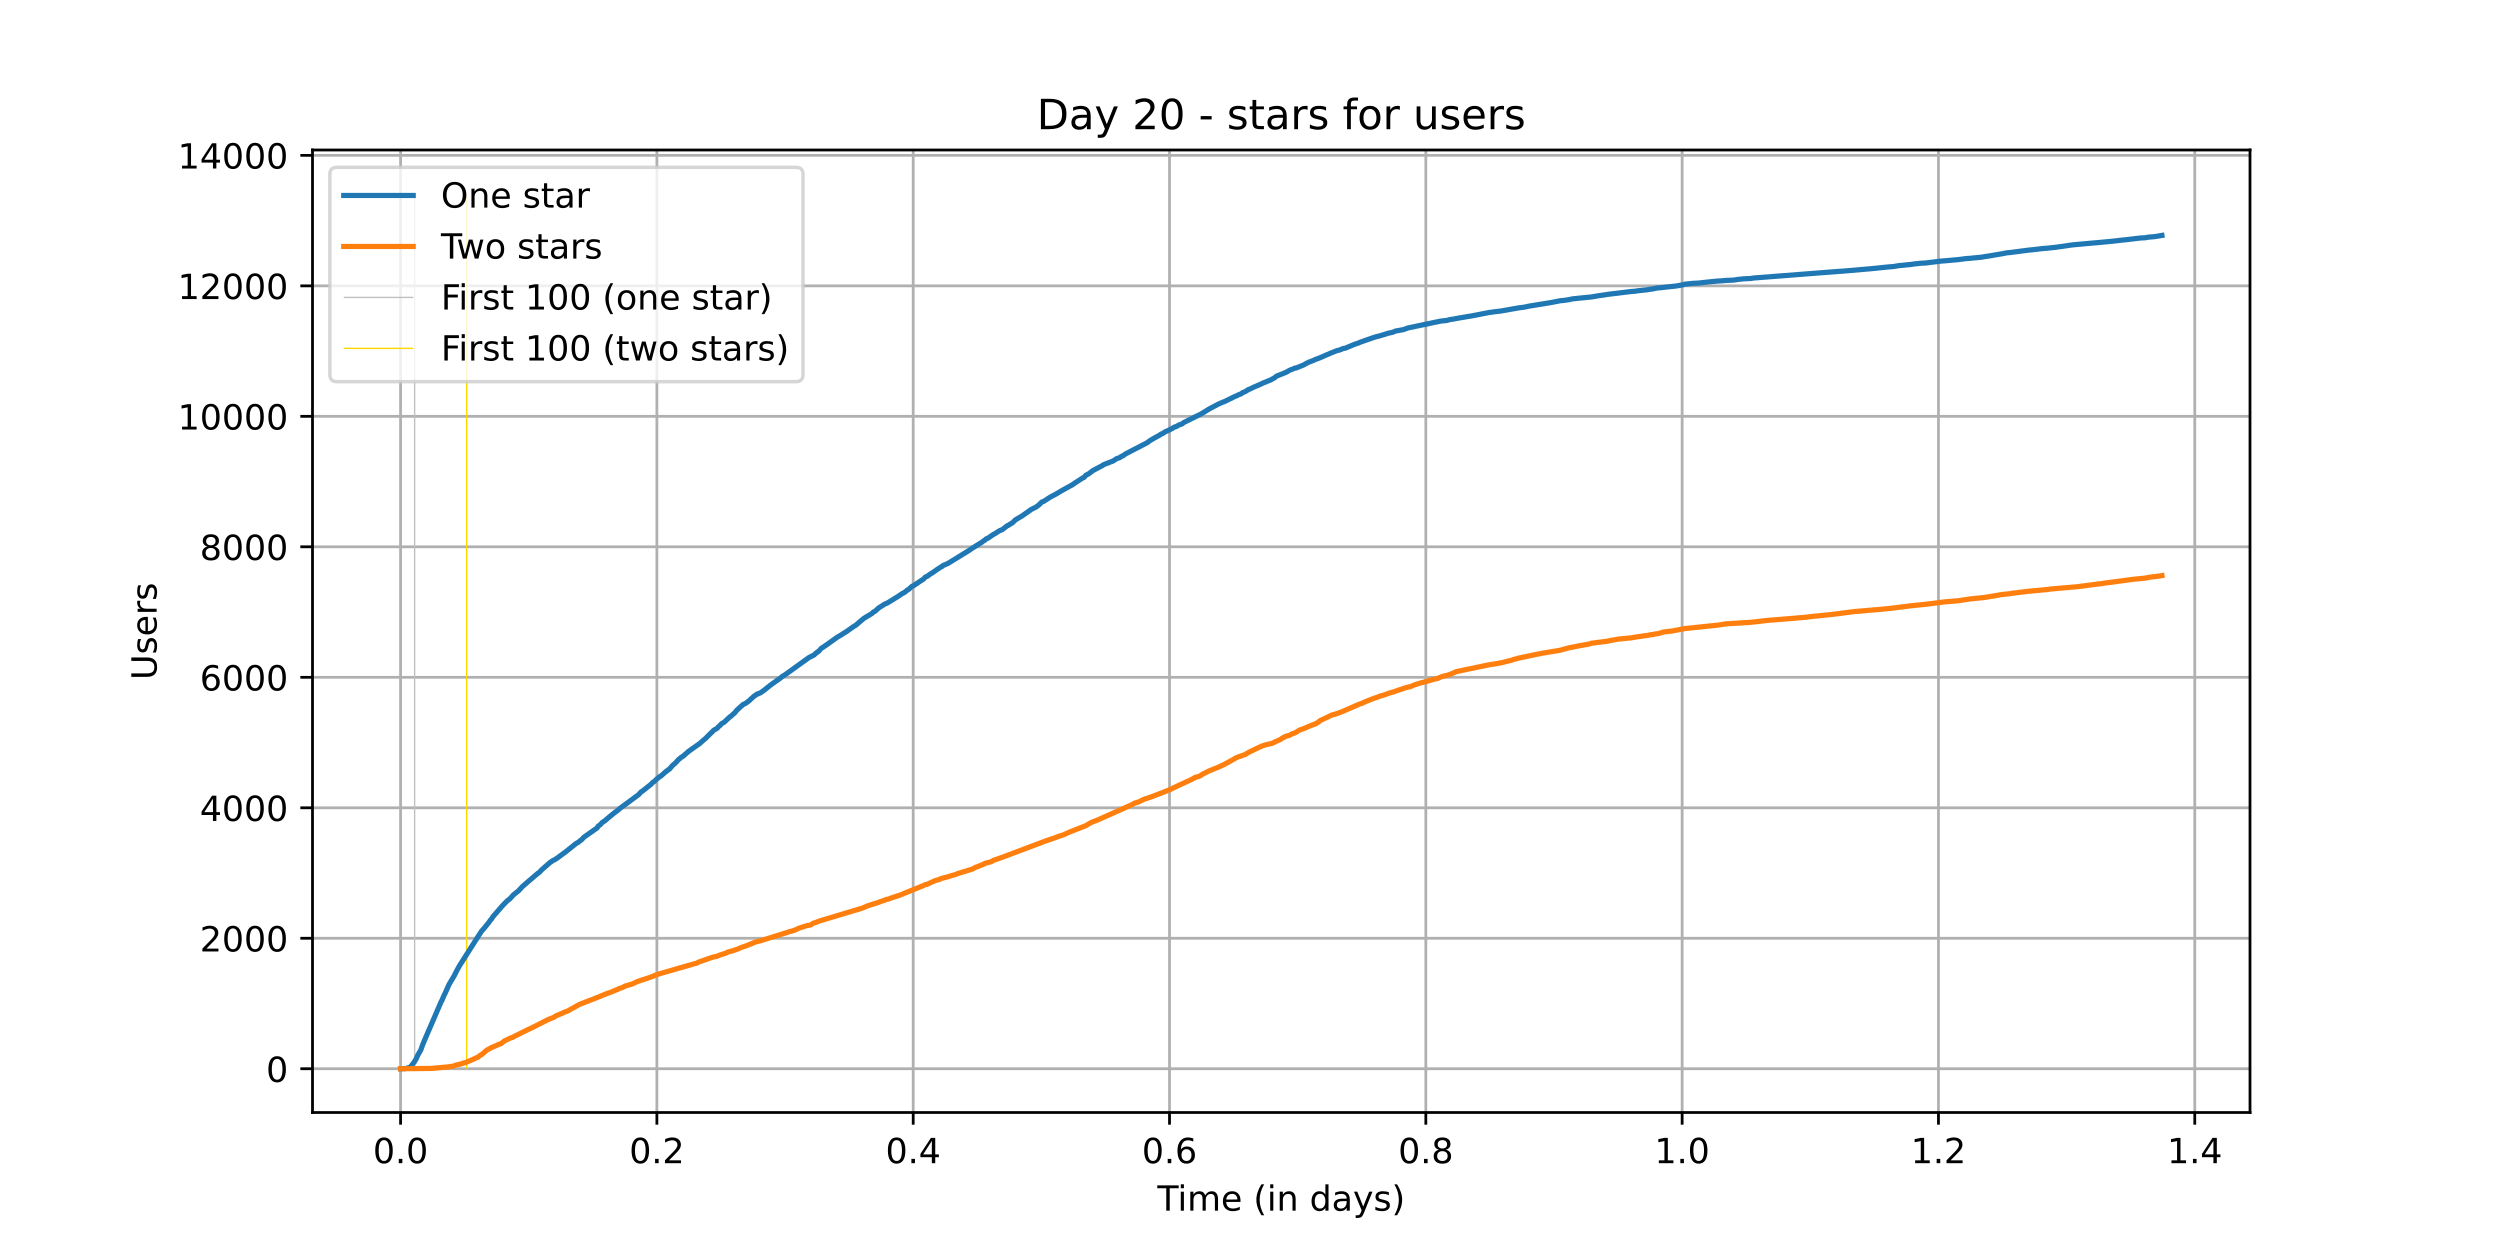 <?xml version="1.0" encoding="utf-8" standalone="no"?>
<!DOCTYPE svg PUBLIC "-//W3C//DTD SVG 1.1//EN"
  "http://www.w3.org/Graphics/SVG/1.1/DTD/svg11.dtd">
<!-- Created with matplotlib (https://matplotlib.org/) -->
<svg height="360pt" version="1.1" viewBox="0 0 720 360" width="720pt" xmlns="http://www.w3.org/2000/svg" xmlns:xlink="http://www.w3.org/1999/xlink">
 <defs>
  <style type="text/css">*{stroke-linecap:butt;stroke-linejoin:round;}</style>
 </defs>
 <g id="figure_1">
  <g id="patch_1">
   <path d="M 0 360 
L 720 360 
L 720 0 
L 0 0 
z
" style="fill:#ffffff;"/>
  </g>
  <g id="axes_1">
   <g id="patch_2">
    <path d="M 90 320.4 
L 648 320.4 
L 648 43.2 
L 90 43.2 
z
" style="fill:#ffffff;"/>
   </g>
   <g id="matplotlib.axis_1">
    <g id="xtick_1">
     <g id="line2d_1">
      <path clip-path="url(#pa2652af646)" d="M 115.364 320.4 
L 115.364 43.2 
" style="fill:none;stroke:#b0b0b0;stroke-linecap:square;stroke-width:0.8;"/>
     </g>
     <g id="line2d_2">
      <defs>
       <path d="M 0 0 
L 0 3.5 
" id="me59d452d29" style="stroke:#000000;stroke-width:0.8;"/>
      </defs>
      <g>
       <use style="stroke:#000000;stroke-width:0.8;" x="115.364" xlink:href="#me59d452d29" y="320.4"/>
      </g>
     </g>
     <g id="text_1">
      <!-- 0.0 -->
      <g transform="translate(107.412 334.998)scale(0.1 -0.1)">
       <defs>
        <path d="M 31.781 66.406 
Q 24.172 66.406 20.328 58.906 
Q 16.5 51.422 16.5 36.375 
Q 16.5 21.391 20.328 13.891 
Q 24.172 6.391 31.781 6.391 
Q 39.453 6.391 43.281 13.891 
Q 47.125 21.391 47.125 36.375 
Q 47.125 51.422 43.281 58.906 
Q 39.453 66.406 31.781 66.406 
z
M 31.781 74.219 
Q 44.047 74.219 50.516 64.516 
Q 56.984 54.828 56.984 36.375 
Q 56.984 17.969 50.516 8.266 
Q 44.047 -1.422 31.781 -1.422 
Q 19.531 -1.422 13.062 8.266 
Q 6.594 17.969 6.594 36.375 
Q 6.594 54.828 13.062 64.516 
Q 19.531 74.219 31.781 74.219 
z
" id="DejaVuSans-48"/>
        <path d="M 10.688 12.406 
L 21 12.406 
L 21 0 
L 10.688 0 
z
" id="DejaVuSans-46"/>
       </defs>
       <use xlink:href="#DejaVuSans-48"/>
       <use x="63.623" xlink:href="#DejaVuSans-46"/>
       <use x="95.41" xlink:href="#DejaVuSans-48"/>
      </g>
     </g>
    </g>
    <g id="xtick_2">
     <g id="line2d_3">
      <path clip-path="url(#pa2652af646)" d="M 189.182 320.4 
L 189.182 43.2 
" style="fill:none;stroke:#b0b0b0;stroke-linecap:square;stroke-width:0.8;"/>
     </g>
     <g id="line2d_4">
      <g>
       <use style="stroke:#000000;stroke-width:0.8;" x="189.182" xlink:href="#me59d452d29" y="320.4"/>
      </g>
     </g>
     <g id="text_2">
      <!-- 0.2 -->
      <g transform="translate(181.231 334.998)scale(0.1 -0.1)">
       <defs>
        <path d="M 19.188 8.297 
L 53.609 8.297 
L 53.609 0 
L 7.328 0 
L 7.328 8.297 
Q 12.938 14.109 22.625 23.891 
Q 32.328 33.688 34.812 36.531 
Q 39.547 41.844 41.422 45.531 
Q 43.312 49.219 43.312 52.781 
Q 43.312 58.594 39.234 62.25 
Q 35.156 65.922 28.609 65.922 
Q 23.969 65.922 18.812 64.312 
Q 13.672 62.703 7.812 59.422 
L 7.812 69.391 
Q 13.766 71.781 18.938 73 
Q 24.125 74.219 28.422 74.219 
Q 39.75 74.219 46.484 68.547 
Q 53.219 62.891 53.219 53.422 
Q 53.219 48.922 51.531 44.891 
Q 49.859 40.875 45.406 35.406 
Q 44.188 33.984 37.641 27.219 
Q 31.109 20.453 19.188 8.297 
z
" id="DejaVuSans-50"/>
       </defs>
       <use xlink:href="#DejaVuSans-48"/>
       <use x="63.623" xlink:href="#DejaVuSans-46"/>
       <use x="95.41" xlink:href="#DejaVuSans-50"/>
      </g>
     </g>
    </g>
    <g id="xtick_3">
     <g id="line2d_5">
      <path clip-path="url(#pa2652af646)" d="M 263.001 320.4 
L 263.001 43.2 
" style="fill:none;stroke:#b0b0b0;stroke-linecap:square;stroke-width:0.8;"/>
     </g>
     <g id="line2d_6">
      <g>
       <use style="stroke:#000000;stroke-width:0.8;" x="263.001" xlink:href="#me59d452d29" y="320.4"/>
      </g>
     </g>
     <g id="text_3">
      <!-- 0.4 -->
      <g transform="translate(255.049 334.998)scale(0.1 -0.1)">
       <defs>
        <path d="M 37.797 64.312 
L 12.891 25.391 
L 37.797 25.391 
z
M 35.203 72.906 
L 47.609 72.906 
L 47.609 25.391 
L 58.016 25.391 
L 58.016 17.188 
L 47.609 17.188 
L 47.609 0 
L 37.797 0 
L 37.797 17.188 
L 4.891 17.188 
L 4.891 26.703 
z
" id="DejaVuSans-52"/>
       </defs>
       <use xlink:href="#DejaVuSans-48"/>
       <use x="63.623" xlink:href="#DejaVuSans-46"/>
       <use x="95.41" xlink:href="#DejaVuSans-52"/>
      </g>
     </g>
    </g>
    <g id="xtick_4">
     <g id="line2d_7">
      <path clip-path="url(#pa2652af646)" d="M 336.82 320.4 
L 336.82 43.2 
" style="fill:none;stroke:#b0b0b0;stroke-linecap:square;stroke-width:0.8;"/>
     </g>
     <g id="line2d_8">
      <g>
       <use style="stroke:#000000;stroke-width:0.8;" x="336.82" xlink:href="#me59d452d29" y="320.4"/>
      </g>
     </g>
     <g id="text_4">
      <!-- 0.6 -->
      <g transform="translate(328.868 334.998)scale(0.1 -0.1)">
       <defs>
        <path d="M 33.016 40.375 
Q 26.375 40.375 22.484 35.828 
Q 18.609 31.297 18.609 23.391 
Q 18.609 15.531 22.484 10.953 
Q 26.375 6.391 33.016 6.391 
Q 39.656 6.391 43.531 10.953 
Q 47.406 15.531 47.406 23.391 
Q 47.406 31.297 43.531 35.828 
Q 39.656 40.375 33.016 40.375 
z
M 52.594 71.297 
L 52.594 62.312 
Q 48.875 64.062 45.094 64.984 
Q 41.312 65.922 37.594 65.922 
Q 27.828 65.922 22.672 59.328 
Q 17.531 52.734 16.797 39.406 
Q 19.672 43.656 24.016 45.922 
Q 28.375 48.188 33.594 48.188 
Q 44.578 48.188 50.953 41.516 
Q 57.328 34.859 57.328 23.391 
Q 57.328 12.156 50.688 5.359 
Q 44.047 -1.422 33.016 -1.422 
Q 20.359 -1.422 13.672 8.266 
Q 6.984 17.969 6.984 36.375 
Q 6.984 53.656 15.188 63.938 
Q 23.391 74.219 37.203 74.219 
Q 40.922 74.219 44.703 73.484 
Q 48.484 72.75 52.594 71.297 
z
" id="DejaVuSans-54"/>
       </defs>
       <use xlink:href="#DejaVuSans-48"/>
       <use x="63.623" xlink:href="#DejaVuSans-46"/>
       <use x="95.41" xlink:href="#DejaVuSans-54"/>
      </g>
     </g>
    </g>
    <g id="xtick_5">
     <g id="line2d_9">
      <path clip-path="url(#pa2652af646)" d="M 410.638 320.4 
L 410.638 43.2 
" style="fill:none;stroke:#b0b0b0;stroke-linecap:square;stroke-width:0.8;"/>
     </g>
     <g id="line2d_10">
      <g>
       <use style="stroke:#000000;stroke-width:0.8;" x="410.638" xlink:href="#me59d452d29" y="320.4"/>
      </g>
     </g>
     <g id="text_5">
      <!-- 0.8 -->
      <g transform="translate(402.687 334.998)scale(0.1 -0.1)">
       <defs>
        <path d="M 31.781 34.625 
Q 24.75 34.625 20.719 30.859 
Q 16.703 27.094 16.703 20.516 
Q 16.703 13.922 20.719 10.156 
Q 24.75 6.391 31.781 6.391 
Q 38.812 6.391 42.859 10.172 
Q 46.922 13.969 46.922 20.516 
Q 46.922 27.094 42.891 30.859 
Q 38.875 34.625 31.781 34.625 
z
M 21.922 38.812 
Q 15.578 40.375 12.031 44.719 
Q 8.5 49.078 8.5 55.328 
Q 8.5 64.062 14.719 69.141 
Q 20.953 74.219 31.781 74.219 
Q 42.672 74.219 48.875 69.141 
Q 55.078 64.062 55.078 55.328 
Q 55.078 49.078 51.531 44.719 
Q 48 40.375 41.703 38.812 
Q 48.828 37.156 52.797 32.312 
Q 56.781 27.484 56.781 20.516 
Q 56.781 9.906 50.312 4.234 
Q 43.844 -1.422 31.781 -1.422 
Q 19.734 -1.422 13.25 4.234 
Q 6.781 9.906 6.781 20.516 
Q 6.781 27.484 10.781 32.312 
Q 14.797 37.156 21.922 38.812 
z
M 18.312 54.391 
Q 18.312 48.734 21.844 45.562 
Q 25.391 42.391 31.781 42.391 
Q 38.141 42.391 41.719 45.562 
Q 45.312 48.734 45.312 54.391 
Q 45.312 60.062 41.719 63.234 
Q 38.141 66.406 31.781 66.406 
Q 25.391 66.406 21.844 63.234 
Q 18.312 60.062 18.312 54.391 
z
" id="DejaVuSans-56"/>
       </defs>
       <use xlink:href="#DejaVuSans-48"/>
       <use x="63.623" xlink:href="#DejaVuSans-46"/>
       <use x="95.41" xlink:href="#DejaVuSans-56"/>
      </g>
     </g>
    </g>
    <g id="xtick_6">
     <g id="line2d_11">
      <path clip-path="url(#pa2652af646)" d="M 484.457 320.4 
L 484.457 43.2 
" style="fill:none;stroke:#b0b0b0;stroke-linecap:square;stroke-width:0.8;"/>
     </g>
     <g id="line2d_12">
      <g>
       <use style="stroke:#000000;stroke-width:0.8;" x="484.457" xlink:href="#me59d452d29" y="320.4"/>
      </g>
     </g>
     <g id="text_6">
      <!-- 1.0 -->
      <g transform="translate(476.505 334.998)scale(0.1 -0.1)">
       <defs>
        <path d="M 12.406 8.297 
L 28.516 8.297 
L 28.516 63.922 
L 10.984 60.406 
L 10.984 69.391 
L 28.422 72.906 
L 38.281 72.906 
L 38.281 8.297 
L 54.391 8.297 
L 54.391 0 
L 12.406 0 
z
" id="DejaVuSans-49"/>
       </defs>
       <use xlink:href="#DejaVuSans-49"/>
       <use x="63.623" xlink:href="#DejaVuSans-46"/>
       <use x="95.41" xlink:href="#DejaVuSans-48"/>
      </g>
     </g>
    </g>
    <g id="xtick_7">
     <g id="line2d_13">
      <path clip-path="url(#pa2652af646)" d="M 558.276 320.4 
L 558.276 43.2 
" style="fill:none;stroke:#b0b0b0;stroke-linecap:square;stroke-width:0.8;"/>
     </g>
     <g id="line2d_14">
      <g>
       <use style="stroke:#000000;stroke-width:0.8;" x="558.276" xlink:href="#me59d452d29" y="320.4"/>
      </g>
     </g>
     <g id="text_7">
      <!-- 1.2 -->
      <g transform="translate(550.324 334.998)scale(0.1 -0.1)">
       <use xlink:href="#DejaVuSans-49"/>
       <use x="63.623" xlink:href="#DejaVuSans-46"/>
       <use x="95.41" xlink:href="#DejaVuSans-50"/>
      </g>
     </g>
    </g>
    <g id="xtick_8">
     <g id="line2d_15">
      <path clip-path="url(#pa2652af646)" d="M 632.094 320.4 
L 632.094 43.2 
" style="fill:none;stroke:#b0b0b0;stroke-linecap:square;stroke-width:0.8;"/>
     </g>
     <g id="line2d_16">
      <g>
       <use style="stroke:#000000;stroke-width:0.8;" x="632.094" xlink:href="#me59d452d29" y="320.4"/>
      </g>
     </g>
     <g id="text_8">
      <!-- 1.4 -->
      <g transform="translate(624.143 334.998)scale(0.1 -0.1)">
       <use xlink:href="#DejaVuSans-49"/>
       <use x="63.623" xlink:href="#DejaVuSans-46"/>
       <use x="95.41" xlink:href="#DejaVuSans-52"/>
      </g>
     </g>
    </g>
    <g id="text_9">
     <!-- Time (in days) -->
     <g transform="translate(333.327 348.677)scale(0.1 -0.1)">
      <defs>
       <path d="M -0.297 72.906 
L 61.375 72.906 
L 61.375 64.594 
L 35.5 64.594 
L 35.5 0 
L 25.594 0 
L 25.594 64.594 
L -0.297 64.594 
z
" id="DejaVuSans-84"/>
       <path d="M 9.422 54.688 
L 18.406 54.688 
L 18.406 0 
L 9.422 0 
z
M 9.422 75.984 
L 18.406 75.984 
L 18.406 64.594 
L 9.422 64.594 
z
" id="DejaVuSans-105"/>
       <path d="M 52 44.188 
Q 55.375 50.25 60.062 53.125 
Q 64.75 56 71.094 56 
Q 79.641 56 84.281 50.016 
Q 88.922 44.047 88.922 33.016 
L 88.922 0 
L 79.891 0 
L 79.891 32.719 
Q 79.891 40.578 77.094 44.375 
Q 74.312 48.188 68.609 48.188 
Q 61.625 48.188 57.562 43.547 
Q 53.516 38.922 53.516 30.906 
L 53.516 0 
L 44.484 0 
L 44.484 32.719 
Q 44.484 40.625 41.703 44.406 
Q 38.922 48.188 33.109 48.188 
Q 26.219 48.188 22.156 43.531 
Q 18.109 38.875 18.109 30.906 
L 18.109 0 
L 9.078 0 
L 9.078 54.688 
L 18.109 54.688 
L 18.109 46.188 
Q 21.188 51.219 25.484 53.609 
Q 29.781 56 35.688 56 
Q 41.656 56 45.828 52.969 
Q 50 49.953 52 44.188 
z
" id="DejaVuSans-109"/>
       <path d="M 56.203 29.594 
L 56.203 25.203 
L 14.891 25.203 
Q 15.484 15.922 20.484 11.062 
Q 25.484 6.203 34.422 6.203 
Q 39.594 6.203 44.453 7.469 
Q 49.312 8.734 54.109 11.281 
L 54.109 2.781 
Q 49.266 0.734 44.188 -0.344 
Q 39.109 -1.422 33.891 -1.422 
Q 20.797 -1.422 13.156 6.188 
Q 5.516 13.812 5.516 26.812 
Q 5.516 40.234 12.766 48.109 
Q 20.016 56 32.328 56 
Q 43.359 56 49.781 48.891 
Q 56.203 41.797 56.203 29.594 
z
M 47.219 32.234 
Q 47.125 39.594 43.094 43.984 
Q 39.062 48.391 32.422 48.391 
Q 24.906 48.391 20.391 44.141 
Q 15.875 39.891 15.188 32.172 
z
" id="DejaVuSans-101"/>
       <path id="DejaVuSans-32"/>
       <path d="M 31 75.875 
Q 24.469 64.656 21.281 53.656 
Q 18.109 42.672 18.109 31.391 
Q 18.109 20.125 21.312 9.062 
Q 24.516 -2 31 -13.188 
L 23.188 -13.188 
Q 15.875 -1.703 12.234 9.375 
Q 8.594 20.453 8.594 31.391 
Q 8.594 42.281 12.203 53.312 
Q 15.828 64.359 23.188 75.875 
z
" id="DejaVuSans-40"/>
       <path d="M 54.891 33.016 
L 54.891 0 
L 45.906 0 
L 45.906 32.719 
Q 45.906 40.484 42.875 44.328 
Q 39.844 48.188 33.797 48.188 
Q 26.516 48.188 22.312 43.547 
Q 18.109 38.922 18.109 30.906 
L 18.109 0 
L 9.078 0 
L 9.078 54.688 
L 18.109 54.688 
L 18.109 46.188 
Q 21.344 51.125 25.703 53.562 
Q 30.078 56 35.797 56 
Q 45.219 56 50.047 50.172 
Q 54.891 44.344 54.891 33.016 
z
" id="DejaVuSans-110"/>
       <path d="M 45.406 46.391 
L 45.406 75.984 
L 54.391 75.984 
L 54.391 0 
L 45.406 0 
L 45.406 8.203 
Q 42.578 3.328 38.25 0.953 
Q 33.938 -1.422 27.875 -1.422 
Q 17.969 -1.422 11.734 6.484 
Q 5.516 14.406 5.516 27.297 
Q 5.516 40.188 11.734 48.094 
Q 17.969 56 27.875 56 
Q 33.938 56 38.25 53.625 
Q 42.578 51.266 45.406 46.391 
z
M 14.797 27.297 
Q 14.797 17.391 18.875 11.75 
Q 22.953 6.109 30.078 6.109 
Q 37.203 6.109 41.297 11.75 
Q 45.406 17.391 45.406 27.297 
Q 45.406 37.203 41.297 42.844 
Q 37.203 48.484 30.078 48.484 
Q 22.953 48.484 18.875 42.844 
Q 14.797 37.203 14.797 27.297 
z
" id="DejaVuSans-100"/>
       <path d="M 34.281 27.484 
Q 23.391 27.484 19.188 25 
Q 14.984 22.516 14.984 16.5 
Q 14.984 11.719 18.141 8.906 
Q 21.297 6.109 26.703 6.109 
Q 34.188 6.109 38.703 11.406 
Q 43.219 16.703 43.219 25.484 
L 43.219 27.484 
z
M 52.203 31.203 
L 52.203 0 
L 43.219 0 
L 43.219 8.297 
Q 40.141 3.328 35.547 0.953 
Q 30.953 -1.422 24.312 -1.422 
Q 15.922 -1.422 10.953 3.297 
Q 6 8.016 6 15.922 
Q 6 25.141 12.172 29.828 
Q 18.359 34.516 30.609 34.516 
L 43.219 34.516 
L 43.219 35.406 
Q 43.219 41.609 39.141 45 
Q 35.062 48.391 27.688 48.391 
Q 23 48.391 18.547 47.266 
Q 14.109 46.141 10.016 43.891 
L 10.016 52.203 
Q 14.938 54.109 19.578 55.047 
Q 24.219 56 28.609 56 
Q 40.484 56 46.344 49.844 
Q 52.203 43.703 52.203 31.203 
z
" id="DejaVuSans-97"/>
       <path d="M 32.172 -5.078 
Q 28.375 -14.844 24.75 -17.812 
Q 21.141 -20.797 15.094 -20.797 
L 7.906 -20.797 
L 7.906 -13.281 
L 13.188 -13.281 
Q 16.891 -13.281 18.938 -11.516 
Q 21 -9.766 23.484 -3.219 
L 25.094 0.875 
L 2.984 54.688 
L 12.5 54.688 
L 29.594 11.922 
L 46.688 54.688 
L 56.203 54.688 
z
" id="DejaVuSans-121"/>
       <path d="M 44.281 53.078 
L 44.281 44.578 
Q 40.484 46.531 36.375 47.5 
Q 32.281 48.484 27.875 48.484 
Q 21.188 48.484 17.844 46.438 
Q 14.5 44.391 14.5 40.281 
Q 14.5 37.156 16.891 35.375 
Q 19.281 33.594 26.516 31.984 
L 29.594 31.297 
Q 39.156 29.25 43.188 25.516 
Q 47.219 21.781 47.219 15.094 
Q 47.219 7.469 41.188 3.016 
Q 35.156 -1.422 24.609 -1.422 
Q 20.219 -1.422 15.453 -0.562 
Q 10.688 0.297 5.422 2 
L 5.422 11.281 
Q 10.406 8.688 15.234 7.391 
Q 20.062 6.109 24.812 6.109 
Q 31.156 6.109 34.562 8.281 
Q 37.984 10.453 37.984 14.406 
Q 37.984 18.062 35.516 20.016 
Q 33.062 21.969 24.703 23.781 
L 21.578 24.516 
Q 13.234 26.266 9.516 29.906 
Q 5.812 33.547 5.812 39.891 
Q 5.812 47.609 11.281 51.797 
Q 16.75 56 26.812 56 
Q 31.781 56 36.172 55.266 
Q 40.578 54.547 44.281 53.078 
z
" id="DejaVuSans-115"/>
       <path d="M 8.016 75.875 
L 15.828 75.875 
Q 23.141 64.359 26.781 53.312 
Q 30.422 42.281 30.422 31.391 
Q 30.422 20.453 26.781 9.375 
Q 23.141 -1.703 15.828 -13.188 
L 8.016 -13.188 
Q 14.5 -2 17.703 9.062 
Q 20.906 20.125 20.906 31.391 
Q 20.906 42.672 17.703 53.656 
Q 14.5 64.656 8.016 75.875 
z
" id="DejaVuSans-41"/>
      </defs>
      <use xlink:href="#DejaVuSans-84"/>
      <use x="57.959" xlink:href="#DejaVuSans-105"/>
      <use x="85.742" xlink:href="#DejaVuSans-109"/>
      <use x="183.154" xlink:href="#DejaVuSans-101"/>
      <use x="244.678" xlink:href="#DejaVuSans-32"/>
      <use x="276.465" xlink:href="#DejaVuSans-40"/>
      <use x="315.479" xlink:href="#DejaVuSans-105"/>
      <use x="343.262" xlink:href="#DejaVuSans-110"/>
      <use x="406.641" xlink:href="#DejaVuSans-32"/>
      <use x="438.428" xlink:href="#DejaVuSans-100"/>
      <use x="501.904" xlink:href="#DejaVuSans-97"/>
      <use x="563.184" xlink:href="#DejaVuSans-121"/>
      <use x="622.363" xlink:href="#DejaVuSans-115"/>
      <use x="674.463" xlink:href="#DejaVuSans-41"/>
     </g>
    </g>
   </g>
   <g id="matplotlib.axis_2">
    <g id="ytick_1">
     <g id="line2d_17">
      <path clip-path="url(#pa2652af646)" d="M 90 307.8 
L 648 307.8 
" style="fill:none;stroke:#b0b0b0;stroke-linecap:square;stroke-width:0.8;"/>
     </g>
     <g id="line2d_18">
      <defs>
       <path d="M 0 0 
L -3.5 0 
" id="m6a972660f8" style="stroke:#000000;stroke-width:0.8;"/>
      </defs>
      <g>
       <use style="stroke:#000000;stroke-width:0.8;" x="90" xlink:href="#m6a972660f8" y="307.8"/>
      </g>
     </g>
     <g id="text_10">
      <!-- 0 -->
      <g transform="translate(76.638 311.599)scale(0.1 -0.1)">
       <use xlink:href="#DejaVuSans-48"/>
      </g>
     </g>
    </g>
    <g id="ytick_2">
     <g id="line2d_19">
      <path clip-path="url(#pa2652af646)" d="M 90 270.221 
L 648 270.221 
" style="fill:none;stroke:#b0b0b0;stroke-linecap:square;stroke-width:0.8;"/>
     </g>
     <g id="line2d_20">
      <g>
       <use style="stroke:#000000;stroke-width:0.8;" x="90" xlink:href="#m6a972660f8" y="270.221"/>
      </g>
     </g>
     <g id="text_11">
      <!-- 2000 -->
      <g transform="translate(57.55 274.02)scale(0.1 -0.1)">
       <use xlink:href="#DejaVuSans-50"/>
       <use x="63.623" xlink:href="#DejaVuSans-48"/>
       <use x="127.246" xlink:href="#DejaVuSans-48"/>
       <use x="190.869" xlink:href="#DejaVuSans-48"/>
      </g>
     </g>
    </g>
    <g id="ytick_3">
     <g id="line2d_21">
      <path clip-path="url(#pa2652af646)" d="M 90 232.641 
L 648 232.641 
" style="fill:none;stroke:#b0b0b0;stroke-linecap:square;stroke-width:0.8;"/>
     </g>
     <g id="line2d_22">
      <g>
       <use style="stroke:#000000;stroke-width:0.8;" x="90" xlink:href="#m6a972660f8" y="232.641"/>
      </g>
     </g>
     <g id="text_12">
      <!-- 4000 -->
      <g transform="translate(57.55 236.441)scale(0.1 -0.1)">
       <use xlink:href="#DejaVuSans-52"/>
       <use x="63.623" xlink:href="#DejaVuSans-48"/>
       <use x="127.246" xlink:href="#DejaVuSans-48"/>
       <use x="190.869" xlink:href="#DejaVuSans-48"/>
      </g>
     </g>
    </g>
    <g id="ytick_4">
     <g id="line2d_23">
      <path clip-path="url(#pa2652af646)" d="M 90 195.062 
L 648 195.062 
" style="fill:none;stroke:#b0b0b0;stroke-linecap:square;stroke-width:0.8;"/>
     </g>
     <g id="line2d_24">
      <g>
       <use style="stroke:#000000;stroke-width:0.8;" x="90" xlink:href="#m6a972660f8" y="195.062"/>
      </g>
     </g>
     <g id="text_13">
      <!-- 6000 -->
      <g transform="translate(57.55 198.861)scale(0.1 -0.1)">
       <use xlink:href="#DejaVuSans-54"/>
       <use x="63.623" xlink:href="#DejaVuSans-48"/>
       <use x="127.246" xlink:href="#DejaVuSans-48"/>
       <use x="190.869" xlink:href="#DejaVuSans-48"/>
      </g>
     </g>
    </g>
    <g id="ytick_5">
     <g id="line2d_25">
      <path clip-path="url(#pa2652af646)" d="M 90 157.483 
L 648 157.483 
" style="fill:none;stroke:#b0b0b0;stroke-linecap:square;stroke-width:0.8;"/>
     </g>
     <g id="line2d_26">
      <g>
       <use style="stroke:#000000;stroke-width:0.8;" x="90" xlink:href="#m6a972660f8" y="157.483"/>
      </g>
     </g>
     <g id="text_14">
      <!-- 8000 -->
      <g transform="translate(57.55 161.282)scale(0.1 -0.1)">
       <use xlink:href="#DejaVuSans-56"/>
       <use x="63.623" xlink:href="#DejaVuSans-48"/>
       <use x="127.246" xlink:href="#DejaVuSans-48"/>
       <use x="190.869" xlink:href="#DejaVuSans-48"/>
      </g>
     </g>
    </g>
    <g id="ytick_6">
     <g id="line2d_27">
      <path clip-path="url(#pa2652af646)" d="M 90 119.904 
L 648 119.904 
" style="fill:none;stroke:#b0b0b0;stroke-linecap:square;stroke-width:0.8;"/>
     </g>
     <g id="line2d_28">
      <g>
       <use style="stroke:#000000;stroke-width:0.8;" x="90" xlink:href="#m6a972660f8" y="119.904"/>
      </g>
     </g>
     <g id="text_15">
      <!-- 10000 -->
      <g transform="translate(51.188 123.703)scale(0.1 -0.1)">
       <use xlink:href="#DejaVuSans-49"/>
       <use x="63.623" xlink:href="#DejaVuSans-48"/>
       <use x="127.246" xlink:href="#DejaVuSans-48"/>
       <use x="190.869" xlink:href="#DejaVuSans-48"/>
       <use x="254.492" xlink:href="#DejaVuSans-48"/>
      </g>
     </g>
    </g>
    <g id="ytick_7">
     <g id="line2d_29">
      <path clip-path="url(#pa2652af646)" d="M 90 82.324 
L 648 82.324 
" style="fill:none;stroke:#b0b0b0;stroke-linecap:square;stroke-width:0.8;"/>
     </g>
     <g id="line2d_30">
      <g>
       <use style="stroke:#000000;stroke-width:0.8;" x="90" xlink:href="#m6a972660f8" y="82.324"/>
      </g>
     </g>
     <g id="text_16">
      <!-- 12000 -->
      <g transform="translate(51.188 86.124)scale(0.1 -0.1)">
       <use xlink:href="#DejaVuSans-49"/>
       <use x="63.623" xlink:href="#DejaVuSans-50"/>
       <use x="127.246" xlink:href="#DejaVuSans-48"/>
       <use x="190.869" xlink:href="#DejaVuSans-48"/>
       <use x="254.492" xlink:href="#DejaVuSans-48"/>
      </g>
     </g>
    </g>
    <g id="ytick_8">
     <g id="line2d_31">
      <path clip-path="url(#pa2652af646)" d="M 90 44.745 
L 648 44.745 
" style="fill:none;stroke:#b0b0b0;stroke-linecap:square;stroke-width:0.8;"/>
     </g>
     <g id="line2d_32">
      <g>
       <use style="stroke:#000000;stroke-width:0.8;" x="90" xlink:href="#m6a972660f8" y="44.745"/>
      </g>
     </g>
     <g id="text_17">
      <!-- 14000 -->
      <g transform="translate(51.188 48.544)scale(0.1 -0.1)">
       <use xlink:href="#DejaVuSans-49"/>
       <use x="63.623" xlink:href="#DejaVuSans-52"/>
       <use x="127.246" xlink:href="#DejaVuSans-48"/>
       <use x="190.869" xlink:href="#DejaVuSans-48"/>
       <use x="254.492" xlink:href="#DejaVuSans-48"/>
      </g>
     </g>
    </g>
    <g id="text_18">
     <!-- Users -->
     <g transform="translate(45.108 195.801)rotate(-90)scale(0.1 -0.1)">
      <defs>
       <path d="M 8.688 72.906 
L 18.609 72.906 
L 18.609 28.609 
Q 18.609 16.891 22.844 11.734 
Q 27.094 6.594 36.625 6.594 
Q 46.094 6.594 50.344 11.734 
Q 54.594 16.891 54.594 28.609 
L 54.594 72.906 
L 64.5 72.906 
L 64.5 27.391 
Q 64.5 13.141 57.438 5.859 
Q 50.391 -1.422 36.625 -1.422 
Q 22.797 -1.422 15.734 5.859 
Q 8.688 13.141 8.688 27.391 
z
" id="DejaVuSans-85"/>
       <path d="M 41.109 46.297 
Q 39.594 47.172 37.812 47.578 
Q 36.031 48 33.891 48 
Q 26.266 48 22.188 43.047 
Q 18.109 38.094 18.109 28.812 
L 18.109 0 
L 9.078 0 
L 9.078 54.688 
L 18.109 54.688 
L 18.109 46.188 
Q 20.953 51.172 25.484 53.578 
Q 30.031 56 36.531 56 
Q 37.453 56 38.578 55.875 
Q 39.703 55.766 41.062 55.516 
z
" id="DejaVuSans-114"/>
      </defs>
      <use xlink:href="#DejaVuSans-85"/>
      <use x="73.193" xlink:href="#DejaVuSans-115"/>
      <use x="125.293" xlink:href="#DejaVuSans-101"/>
      <use x="186.816" xlink:href="#DejaVuSans-114"/>
      <use x="227.93" xlink:href="#DejaVuSans-115"/>
     </g>
    </g>
   </g>
   <g id="LineCollection_1">
    <path clip-path="url(#pa2652af646)" d="M 119.413 307.8 
L 119.413 55.8 
" style="fill:none;stroke:#c0c0c0;stroke-width:0.4;"/>
   </g>
   <g id="LineCollection_2">
    <path clip-path="url(#pa2652af646)" d="M 134.404 307.8 
L 134.404 55.8 
" style="fill:none;stroke:#ffd700;stroke-width:0.4;"/>
   </g>
   <g id="line2d_33">
    <path clip-path="url(#pa2652af646)" d="M 115.364 307.8 
L 116.876 307.725 
L 118.145 307.349 
L 118.909 306.391 
L 119.413 305.714 
L 119.922 304.812 
L 120.43 303.685 
L 121.195 302.389 
L 121.703 300.942 
L 122.464 299.119 
L 125.514 292.054 
L 127.035 288.522 
L 127.291 288.071 
L 127.799 286.85 
L 128.308 285.816 
L 129.32 283.524 
L 130.845 280.968 
L 131.61 279.428 
L 132.37 278.075 
L 135.672 272.87 
L 137.706 269.676 
L 138.718 268.135 
L 139.483 267.271 
L 140.752 265.711 
L 141.26 264.96 
L 141.512 264.715 
L 142.02 263.945 
L 144.562 261.014 
L 145.323 260.206 
L 146.087 259.435 
L 146.848 258.853 
L 147.864 257.726 
L 149.389 256.504 
L 150.402 255.377 
L 152.435 253.611 
L 154.977 251.45 
L 155.229 251.337 
L 155.994 250.51 
L 158.531 248.293 
L 158.788 248.199 
L 159.04 247.936 
L 159.8 247.579 
L 160.817 246.884 
L 161.325 246.489 
L 162.85 245.381 
L 165.896 242.938 
L 166.661 242.506 
L 167.169 242.036 
L 167.421 241.924 
L 168.186 241.097 
L 171.232 238.955 
L 171.996 238.429 
L 172.248 237.94 
L 172.757 237.621 
L 173.517 236.813 
L 174.282 236.324 
L 175.042 235.648 
L 175.803 235.028 
L 176.819 234.182 
L 177.836 233.431 
L 178.597 232.773 
L 183.932 228.846 
L 184.697 227.982 
L 184.949 227.906 
L 185.709 227.286 
L 187.491 225.877 
L 187.995 225.332 
L 188.503 225.013 
L 189.011 224.487 
L 190.028 223.641 
L 190.284 223.547 
L 191.805 222.194 
L 192.062 222.082 
L 192.314 221.781 
L 192.822 221.48 
L 193.587 220.56 
L 194.599 219.658 
L 195.107 219.094 
L 195.616 218.549 
L 195.872 218.436 
L 196.124 218.136 
L 196.633 217.854 
L 198.41 216.313 
L 201.46 214.171 
L 202.477 213.269 
L 203.237 212.631 
L 204.254 211.597 
L 204.762 211.09 
L 205.014 210.883 
L 205.522 210.319 
L 206.539 209.756 
L 207.047 209.154 
L 207.3 209.004 
L 207.808 208.422 
L 208.573 207.989 
L 210.093 206.561 
L 210.602 206.167 
L 211.11 205.716 
L 211.618 205.284 
L 212.127 204.626 
L 213.143 203.668 
L 213.652 203.236 
L 213.904 202.973 
L 214.925 202.447 
L 215.433 202.033 
L 215.685 201.883 
L 216.194 201.376 
L 217.21 200.474 
L 217.719 200.135 
L 217.971 199.91 
L 218.227 199.891 
L 218.479 199.722 
L 218.987 199.553 
L 220.004 198.839 
L 221.021 198.012 
L 221.781 197.411 
L 222.546 196.847 
L 224.575 195.419 
L 225.34 194.78 
L 226.1 194.329 
L 232.961 189.388 
L 234.482 188.617 
L 234.99 188.091 
L 235.246 187.96 
L 235.498 187.697 
L 235.755 187.603 
L 236.515 186.72 
L 237.023 186.419 
L 237.532 186.062 
L 238.04 185.724 
L 241.086 183.544 
L 242.611 182.642 
L 243.12 182.285 
L 243.628 182.003 
L 245.913 180.387 
L 246.422 180.106 
L 247.69 179.016 
L 248.707 178.152 
L 249.216 177.832 
L 250.741 176.911 
L 251.249 176.592 
L 251.501 176.273 
L 252.009 176.047 
L 253.026 175.108 
L 254.803 173.98 
L 255.564 173.661 
L 258.614 171.782 
L 259.882 170.918 
L 260.391 170.692 
L 261.408 169.884 
L 261.66 169.771 
L 262.676 168.832 
L 262.933 168.794 
L 264.71 167.592 
L 265.979 166.765 
L 266.487 166.201 
L 266.995 165.995 
L 268.012 165.262 
L 268.52 164.98 
L 269.789 164.078 
L 271.058 163.251 
L 271.314 163.157 
L 271.566 162.857 
L 272.075 162.688 
L 273.091 162.218 
L 279.187 158.46 
L 279.696 158.084 
L 282.742 156.186 
L 283.25 155.773 
L 283.506 155.679 
L 284.015 155.191 
L 284.523 155.003 
L 286.044 153.95 
L 286.552 153.687 
L 287.825 152.861 
L 288.329 152.654 
L 288.585 152.579 
L 290.111 151.395 
L 290.363 151.32 
L 291.127 150.813 
L 291.631 150.531 
L 292.396 149.76 
L 293.156 149.291 
L 293.665 148.99 
L 294.429 148.539 
L 296.967 146.735 
L 298.492 145.965 
L 299.252 145.364 
L 300.017 144.593 
L 300.525 144.424 
L 301.286 143.936 
L 302.555 143.109 
L 304.08 142.32 
L 305.605 141.399 
L 308.907 139.576 
L 309.415 139.201 
L 311.957 137.566 
L 312.213 137.491 
L 312.722 136.871 
L 313.482 136.495 
L 314.751 135.537 
L 317.545 134.052 
L 317.801 133.846 
L 318.309 133.639 
L 320.595 132.756 
L 321.612 132.079 
L 322.628 131.741 
L 322.88 131.459 
L 323.389 131.29 
L 324.153 130.726 
L 330.502 127.438 
L 331.01 127.006 
L 332.535 126.104 
L 334.06 125.277 
L 334.312 125.052 
L 334.82 124.864 
L 335.585 124.357 
L 336.345 124.019 
L 337.614 123.399 
L 338.123 123.042 
L 338.887 122.797 
L 339.391 122.459 
L 339.9 122.271 
L 340.408 122.102 
L 340.916 121.689 
L 345.235 119.547 
L 345.744 119.321 
L 347.012 118.551 
L 348.033 117.912 
L 348.542 117.611 
L 350.067 116.822 
L 350.827 116.409 
L 352.1 115.845 
L 352.609 115.676 
L 355.655 114.173 
L 356.163 113.985 
L 356.671 113.703 
L 357.436 113.421 
L 357.94 113.045 
L 358.448 112.876 
L 359.213 112.425 
L 359.465 112.219 
L 359.973 112.05 
L 360.99 111.542 
L 363.024 110.678 
L 363.784 110.283 
L 364.292 110.114 
L 365.053 109.776 
L 365.817 109.494 
L 367.086 108.799 
L 367.595 108.348 
L 370.388 107.221 
L 371.405 106.638 
L 372.93 106.018 
L 373.434 105.924 
L 375.468 105.097 
L 376.232 104.646 
L 376.993 104.289 
L 378.262 103.801 
L 378.77 103.557 
L 380.039 103.087 
L 381.055 102.655 
L 381.564 102.411 
L 383.341 101.659 
L 385.122 100.945 
L 385.631 100.87 
L 386.899 100.344 
L 387.408 100.287 
L 390.202 99.122 
L 391.218 98.803 
L 391.727 98.559 
L 392.231 98.39 
L 392.995 98.108 
L 396.041 97.055 
L 397.058 96.811 
L 397.823 96.586 
L 399.091 96.21 
L 399.6 96.022 
L 401.121 95.684 
L 401.885 95.346 
L 404.171 94.932 
L 405.439 94.462 
L 414.838 92.49 
L 416.615 92.302 
L 417.631 92.02 
L 418.648 91.888 
L 419.665 91.682 
L 423.984 90.949 
L 425.001 90.761 
L 428.811 90.009 
L 429.571 89.915 
L 430.332 89.803 
L 432.365 89.558 
L 435.415 89.013 
L 437.445 88.656 
L 438.97 88.469 
L 440.238 88.187 
L 446.591 87.153 
L 449.385 86.608 
L 450.401 86.514 
L 451.67 86.327 
L 452.939 86.064 
L 453.956 85.97 
L 454.72 85.876 
L 455.733 85.782 
L 458.527 85.5 
L 459.543 85.312 
L 460.816 85.105 
L 461.32 85.049 
L 463.102 84.767 
L 465.131 84.523 
L 469.706 83.959 
L 470.975 83.865 
L 471.735 83.734 
L 474.277 83.471 
L 475.294 83.301 
L 476.054 83.207 
L 477.071 82.963 
L 477.831 82.907 
L 478.848 82.794 
L 479.608 82.7 
L 482.659 82.381 
L 484.692 82.024 
L 485.2 81.855 
L 487.486 81.61 
L 489.263 81.516 
L 491.548 81.253 
L 492.309 81.178 
L 494.347 80.972 
L 495.615 80.896 
L 497.14 80.765 
L 499.174 80.671 
L 499.934 80.577 
L 500.443 80.483 
L 502.22 80.295 
L 504.253 80.201 
L 505.013 80.07 
L 529.654 78.153 
L 530.666 78.097 
L 537.779 77.477 
L 538.544 77.42 
L 540.573 77.214 
L 543.875 76.875 
L 544.635 76.819 
L 545.4 76.744 
L 546.925 76.5 
L 550.479 76.143 
L 551.496 75.992 
L 552.257 75.917 
L 553.021 75.823 
L 554.542 75.748 
L 559.117 75.184 
L 560.386 75.09 
L 563.94 74.771 
L 566.247 74.47 
L 567.516 74.376 
L 569.806 74.151 
L 570.818 74.057 
L 571.326 73.944 
L 572.851 73.719 
L 576.914 73.024 
L 577.931 72.817 
L 578.947 72.723 
L 584.287 72.028 
L 585.3 71.934 
L 588.35 71.577 
L 589.619 71.483 
L 591.904 71.239 
L 593.177 71.051 
L 593.938 70.957 
L 595.206 70.769 
L 596.731 70.543 
L 602.827 69.98 
L 603.588 69.923 
L 608.415 69.472 
L 611.461 69.115 
L 612.478 69.021 
L 616.54 68.533 
L 617.813 68.476 
L 618.83 68.289 
L 619.843 68.213 
L 620.607 68.138 
L 621.876 67.932 
L 622.636 67.8 
L 622.636 67.8 
" style="fill:none;stroke:#1f77b4;stroke-linecap:square;stroke-width:1.5;"/>
   </g>
   <g id="line2d_34">
    <path clip-path="url(#pa2652af646)" d="M 115.364 307.8 
L 124.241 307.706 
L 129.32 307.236 
L 130.845 306.973 
L 131.353 306.71 
L 132.114 306.579 
L 133.131 306.297 
L 133.387 306.165 
L 133.895 306.09 
L 134.912 305.658 
L 135.672 305.357 
L 137.449 304.531 
L 137.706 304.455 
L 138.21 303.986 
L 138.718 303.723 
L 140.243 302.407 
L 141.768 301.599 
L 142.785 301.186 
L 143.293 300.923 
L 144.306 300.547 
L 145.323 299.758 
L 147.104 298.913 
L 147.608 298.781 
L 148.373 298.349 
L 152.183 296.47 
L 152.692 296.244 
L 158.023 293.557 
L 159.548 292.975 
L 160.056 292.58 
L 161.834 291.866 
L 162.594 291.491 
L 163.611 291.115 
L 164.119 290.814 
L 166.913 289.255 
L 172.248 287.188 
L 174.79 286.136 
L 175.803 285.797 
L 176.567 285.497 
L 177.584 285.046 
L 177.836 284.989 
L 178.344 284.67 
L 179.105 284.482 
L 179.613 284.2 
L 180.122 283.956 
L 180.63 283.824 
L 181.395 283.58 
L 181.899 283.449 
L 182.915 282.998 
L 183.68 282.641 
L 187.234 281.476 
L 189.268 280.668 
L 189.776 280.499 
L 190.284 280.348 
L 200.191 277.492 
L 200.695 277.38 
L 201.203 277.079 
L 205.27 275.67 
L 206.539 275.388 
L 207.047 275.144 
L 209.081 274.486 
L 209.589 274.204 
L 211.11 273.81 
L 211.618 273.584 
L 212.127 273.471 
L 213.396 272.908 
L 215.177 272.288 
L 216.958 271.555 
L 217.467 271.329 
L 218.735 271.029 
L 227.117 268.417 
L 227.369 268.285 
L 227.877 268.21 
L 228.894 267.872 
L 229.402 267.665 
L 229.911 267.383 
L 230.419 267.214 
L 230.927 267.045 
L 232.453 266.557 
L 233.465 266.406 
L 234.23 265.88 
L 234.99 265.655 
L 236.007 265.241 
L 248.455 261.502 
L 249.724 260.939 
L 252.009 260.187 
L 252.518 260.074 
L 253.278 259.774 
L 254.803 259.229 
L 255.312 259.022 
L 255.82 258.947 
L 257.089 258.477 
L 259.374 257.726 
L 259.882 257.519 
L 260.647 257.181 
L 264.453 255.659 
L 266.487 254.794 
L 266.995 254.682 
L 268.012 254.212 
L 269.537 253.536 
L 270.549 253.31 
L 270.806 253.085 
L 273.091 252.483 
L 273.6 252.314 
L 274.36 252.089 
L 275.125 251.901 
L 275.885 251.563 
L 276.393 251.431 
L 277.41 251.093 
L 278.171 250.886 
L 280.204 250.229 
L 280.964 249.778 
L 281.729 249.533 
L 282.233 249.289 
L 282.998 249.007 
L 283.758 248.613 
L 285.535 248.162 
L 286.044 247.805 
L 287.825 247.185 
L 288.329 247.016 
L 300.269 242.525 
L 301.03 242.224 
L 303.571 241.379 
L 305.096 240.796 
L 306.365 240.402 
L 306.874 240.157 
L 307.89 239.688 
L 312.722 237.79 
L 313.734 237.17 
L 314.499 236.775 
L 315.768 236.305 
L 325.931 231.777 
L 326.691 231.326 
L 327.96 230.95 
L 328.468 230.687 
L 329.233 230.293 
L 331.77 229.428 
L 333.804 228.639 
L 334.568 228.357 
L 337.362 227.23 
L 337.871 226.929 
L 343.206 224.468 
L 344.219 223.885 
L 345.235 223.622 
L 345.744 223.397 
L 346.252 223.002 
L 347.012 222.627 
L 348.29 221.988 
L 350.827 220.973 
L 352.1 220.391 
L 352.609 220.146 
L 355.402 218.606 
L 355.911 218.286 
L 356.419 218.061 
L 357.94 217.535 
L 358.705 217.253 
L 359.213 216.915 
L 359.973 216.501 
L 362.767 215.167 
L 363.276 214.923 
L 364.292 214.566 
L 366.578 214.021 
L 367.086 213.72 
L 368.863 212.912 
L 369.372 212.499 
L 369.628 212.443 
L 370.136 212.104 
L 371.405 211.766 
L 372.165 211.296 
L 372.674 211.184 
L 373.434 210.789 
L 374.199 210.282 
L 375.216 209.944 
L 378.009 208.76 
L 378.77 208.516 
L 379.787 207.914 
L 380.039 207.614 
L 382.58 206.411 
L 383.597 205.923 
L 384.866 205.566 
L 386.391 205.021 
L 391.47 202.804 
L 391.979 202.653 
L 393.504 201.977 
L 395.789 201.075 
L 396.55 200.849 
L 397.314 200.511 
L 398.835 200.098 
L 399.343 199.872 
L 401.121 199.29 
L 401.377 199.29 
L 401.885 199.064 
L 402.646 198.801 
L 404.931 198.031 
L 406.204 197.749 
L 407.473 197.204 
L 409.25 196.659 
L 411.283 196.133 
L 412.808 195.663 
L 414.077 195.382 
L 415.346 194.818 
L 416.111 194.649 
L 417.123 194.386 
L 418.14 194.01 
L 419.409 193.427 
L 429.063 191.417 
L 430.588 191.21 
L 432.874 190.759 
L 435.415 190.121 
L 435.92 189.914 
L 436.428 189.82 
L 437.193 189.576 
L 442.78 188.392 
L 443.289 188.317 
L 444.049 188.148 
L 449.385 187.264 
L 450.401 186.964 
L 451.162 186.757 
L 451.67 186.607 
L 454.972 185.968 
L 457.766 185.461 
L 458.274 185.254 
L 462.593 184.709 
L 463.102 184.634 
L 463.862 184.446 
L 464.37 184.371 
L 466.148 184.051 
L 469.706 183.713 
L 471.483 183.413 
L 473.008 183.206 
L 473.769 183.074 
L 474.529 182.999 
L 475.294 182.811 
L 476.054 182.755 
L 476.563 182.605 
L 477.579 182.473 
L 479.1 182.022 
L 479.865 181.928 
L 481.642 181.722 
L 485.2 181.026 
L 489.263 180.613 
L 491.548 180.369 
L 495.107 179.993 
L 497.14 179.655 
L 504.253 179.223 
L 505.013 179.147 
L 508.824 178.696 
L 517.206 178.02 
L 517.714 177.945 
L 519.239 177.851 
L 521.524 177.588 
L 522.541 177.456 
L 523.558 177.381 
L 524.57 177.268 
L 527.872 176.93 
L 533.969 176.141 
L 542.098 175.446 
L 544.131 175.239 
L 546.161 174.995 
L 550.479 174.45 
L 551.496 174.356 
L 555.05 173.98 
L 560.386 173.304 
L 563.94 173.022 
L 567.516 172.477 
L 571.326 172.101 
L 573.36 171.763 
L 574.377 171.613 
L 576.41 171.237 
L 578.947 170.974 
L 579.964 170.786 
L 580.981 170.692 
L 581.489 170.598 
L 582.506 170.504 
L 583.523 170.373 
L 584.031 170.297 
L 589.367 169.809 
L 590.383 169.659 
L 598.509 168.945 
L 604.861 168.118 
L 605.369 168.08 
L 606.13 167.93 
L 606.89 167.836 
L 614.511 166.821 
L 617.813 166.502 
L 618.322 166.389 
L 619.082 166.239 
L 620.859 166.032 
L 621.876 165.901 
L 622.636 165.769 
L 622.636 165.769 
" style="fill:none;stroke:#ff7f0e;stroke-linecap:square;stroke-width:1.5;"/>
   </g>
   <g id="patch_3">
    <path d="M 90 320.4 
L 90 43.2 
" style="fill:none;stroke:#000000;stroke-linecap:square;stroke-linejoin:miter;stroke-width:0.8;"/>
   </g>
   <g id="patch_4">
    <path d="M 648 320.4 
L 648 43.2 
" style="fill:none;stroke:#000000;stroke-linecap:square;stroke-linejoin:miter;stroke-width:0.8;"/>
   </g>
   <g id="patch_5">
    <path d="M 90 320.4 
L 648 320.4 
" style="fill:none;stroke:#000000;stroke-linecap:square;stroke-linejoin:miter;stroke-width:0.8;"/>
   </g>
   <g id="patch_6">
    <path d="M 90 43.2 
L 648 43.2 
" style="fill:none;stroke:#000000;stroke-linecap:square;stroke-linejoin:miter;stroke-width:0.8;"/>
   </g>
   <g id="text_19">
    <!-- Day 20 - stars for users -->
    <g transform="translate(298.609 37.2)scale(0.12 -0.12)">
     <defs>
      <path d="M 19.672 64.797 
L 19.672 8.109 
L 31.594 8.109 
Q 46.688 8.109 53.688 14.938 
Q 60.688 21.781 60.688 36.531 
Q 60.688 51.172 53.688 57.984 
Q 46.688 64.797 31.594 64.797 
z
M 9.812 72.906 
L 30.078 72.906 
Q 51.266 72.906 61.172 64.094 
Q 71.094 55.281 71.094 36.531 
Q 71.094 17.672 61.125 8.828 
Q 51.172 0 30.078 0 
L 9.812 0 
z
" id="DejaVuSans-68"/>
      <path d="M 4.891 31.391 
L 31.203 31.391 
L 31.203 23.391 
L 4.891 23.391 
z
" id="DejaVuSans-45"/>
      <path d="M 18.312 70.219 
L 18.312 54.688 
L 36.812 54.688 
L 36.812 47.703 
L 18.312 47.703 
L 18.312 18.016 
Q 18.312 11.328 20.141 9.422 
Q 21.969 7.516 27.594 7.516 
L 36.812 7.516 
L 36.812 0 
L 27.594 0 
Q 17.188 0 13.234 3.875 
Q 9.281 7.766 9.281 18.016 
L 9.281 47.703 
L 2.688 47.703 
L 2.688 54.688 
L 9.281 54.688 
L 9.281 70.219 
z
" id="DejaVuSans-116"/>
      <path d="M 37.109 75.984 
L 37.109 68.5 
L 28.516 68.5 
Q 23.688 68.5 21.797 66.547 
Q 19.922 64.594 19.922 59.516 
L 19.922 54.688 
L 34.719 54.688 
L 34.719 47.703 
L 19.922 47.703 
L 19.922 0 
L 10.891 0 
L 10.891 47.703 
L 2.297 47.703 
L 2.297 54.688 
L 10.891 54.688 
L 10.891 58.5 
Q 10.891 67.625 15.141 71.797 
Q 19.391 75.984 28.609 75.984 
z
" id="DejaVuSans-102"/>
      <path d="M 30.609 48.391 
Q 23.391 48.391 19.188 42.75 
Q 14.984 37.109 14.984 27.297 
Q 14.984 17.484 19.156 11.844 
Q 23.344 6.203 30.609 6.203 
Q 37.797 6.203 41.984 11.859 
Q 46.188 17.531 46.188 27.297 
Q 46.188 37.016 41.984 42.703 
Q 37.797 48.391 30.609 48.391 
z
M 30.609 56 
Q 42.328 56 49.016 48.375 
Q 55.719 40.766 55.719 27.297 
Q 55.719 13.875 49.016 6.219 
Q 42.328 -1.422 30.609 -1.422 
Q 18.844 -1.422 12.172 6.219 
Q 5.516 13.875 5.516 27.297 
Q 5.516 40.766 12.172 48.375 
Q 18.844 56 30.609 56 
z
" id="DejaVuSans-111"/>
      <path d="M 8.5 21.578 
L 8.5 54.688 
L 17.484 54.688 
L 17.484 21.922 
Q 17.484 14.156 20.5 10.266 
Q 23.531 6.391 29.594 6.391 
Q 36.859 6.391 41.078 11.031 
Q 45.312 15.672 45.312 23.688 
L 45.312 54.688 
L 54.297 54.688 
L 54.297 0 
L 45.312 0 
L 45.312 8.406 
Q 42.047 3.422 37.719 1 
Q 33.406 -1.422 27.688 -1.422 
Q 18.266 -1.422 13.375 4.438 
Q 8.5 10.297 8.5 21.578 
z
M 31.109 56 
z
" id="DejaVuSans-117"/>
     </defs>
     <use xlink:href="#DejaVuSans-68"/>
     <use x="77.002" xlink:href="#DejaVuSans-97"/>
     <use x="138.281" xlink:href="#DejaVuSans-121"/>
     <use x="197.461" xlink:href="#DejaVuSans-32"/>
     <use x="229.248" xlink:href="#DejaVuSans-50"/>
     <use x="292.871" xlink:href="#DejaVuSans-48"/>
     <use x="356.494" xlink:href="#DejaVuSans-32"/>
     <use x="388.281" xlink:href="#DejaVuSans-45"/>
     <use x="424.365" xlink:href="#DejaVuSans-32"/>
     <use x="456.152" xlink:href="#DejaVuSans-115"/>
     <use x="508.252" xlink:href="#DejaVuSans-116"/>
     <use x="547.461" xlink:href="#DejaVuSans-97"/>
     <use x="608.74" xlink:href="#DejaVuSans-114"/>
     <use x="649.854" xlink:href="#DejaVuSans-115"/>
     <use x="701.953" xlink:href="#DejaVuSans-32"/>
     <use x="733.74" xlink:href="#DejaVuSans-102"/>
     <use x="768.945" xlink:href="#DejaVuSans-111"/>
     <use x="830.127" xlink:href="#DejaVuSans-114"/>
     <use x="871.24" xlink:href="#DejaVuSans-32"/>
     <use x="903.027" xlink:href="#DejaVuSans-117"/>
     <use x="966.406" xlink:href="#DejaVuSans-115"/>
     <use x="1018.506" xlink:href="#DejaVuSans-101"/>
     <use x="1080.029" xlink:href="#DejaVuSans-114"/>
     <use x="1121.143" xlink:href="#DejaVuSans-115"/>
    </g>
   </g>
   <g id="legend_1">
    <g id="patch_7">
     <path d="M 97 109.912 
L 229.266 109.912 
Q 231.266 109.912 231.266 107.912 
L 231.266 50.2 
Q 231.266 48.2 229.266 48.2 
L 97 48.2 
Q 95 48.2 95 50.2 
L 95 107.912 
Q 95 109.912 97 109.912 
z
" style="fill:#ffffff;opacity:0.8;stroke:#cccccc;stroke-linejoin:miter;"/>
    </g>
    <g id="line2d_35">
     <path d="M 99 56.298 
L 119 56.298 
" style="fill:none;stroke:#1f77b4;stroke-linecap:square;stroke-width:1.5;"/>
    </g>
    <g id="line2d_36"/>
    <g id="text_20">
     <!-- One star -->
     <g transform="translate(127 59.798)scale(0.1 -0.1)">
      <defs>
       <path d="M 39.406 66.219 
Q 28.656 66.219 22.328 58.203 
Q 16.016 50.203 16.016 36.375 
Q 16.016 22.609 22.328 14.594 
Q 28.656 6.594 39.406 6.594 
Q 50.141 6.594 56.422 14.594 
Q 62.703 22.609 62.703 36.375 
Q 62.703 50.203 56.422 58.203 
Q 50.141 66.219 39.406 66.219 
z
M 39.406 74.219 
Q 54.734 74.219 63.906 63.938 
Q 73.094 53.656 73.094 36.375 
Q 73.094 19.141 63.906 8.859 
Q 54.734 -1.422 39.406 -1.422 
Q 24.031 -1.422 14.812 8.828 
Q 5.609 19.094 5.609 36.375 
Q 5.609 53.656 14.812 63.938 
Q 24.031 74.219 39.406 74.219 
z
" id="DejaVuSans-79"/>
      </defs>
      <use xlink:href="#DejaVuSans-79"/>
      <use x="78.711" xlink:href="#DejaVuSans-110"/>
      <use x="142.09" xlink:href="#DejaVuSans-101"/>
      <use x="203.613" xlink:href="#DejaVuSans-32"/>
      <use x="235.4" xlink:href="#DejaVuSans-115"/>
      <use x="287.5" xlink:href="#DejaVuSans-116"/>
      <use x="326.709" xlink:href="#DejaVuSans-97"/>
      <use x="387.988" xlink:href="#DejaVuSans-114"/>
     </g>
    </g>
    <g id="line2d_37">
     <path d="M 99 70.977 
L 119 70.977 
" style="fill:none;stroke:#ff7f0e;stroke-linecap:square;stroke-width:1.5;"/>
    </g>
    <g id="line2d_38"/>
    <g id="text_21">
     <!-- Two stars -->
     <g transform="translate(127 74.477)scale(0.1 -0.1)">
      <defs>
       <path d="M 4.203 54.688 
L 13.188 54.688 
L 24.422 12.016 
L 35.594 54.688 
L 46.188 54.688 
L 57.422 12.016 
L 68.609 54.688 
L 77.594 54.688 
L 63.281 0 
L 52.688 0 
L 40.922 44.828 
L 29.109 0 
L 18.5 0 
z
" id="DejaVuSans-119"/>
      </defs>
      <use xlink:href="#DejaVuSans-84"/>
      <use x="44.584" xlink:href="#DejaVuSans-119"/>
      <use x="126.371" xlink:href="#DejaVuSans-111"/>
      <use x="187.553" xlink:href="#DejaVuSans-32"/>
      <use x="219.34" xlink:href="#DejaVuSans-115"/>
      <use x="271.439" xlink:href="#DejaVuSans-116"/>
      <use x="310.648" xlink:href="#DejaVuSans-97"/>
      <use x="371.928" xlink:href="#DejaVuSans-114"/>
      <use x="413.041" xlink:href="#DejaVuSans-115"/>
     </g>
    </g>
    <g id="line2d_39">
     <path d="M 99 85.655 
L 119 85.655 
" style="fill:none;stroke:#c0c0c0;stroke-width:0.4;"/>
    </g>
    <g id="text_22">
     <!-- First 100 (one star) -->
     <g transform="translate(127 89.155)scale(0.1 -0.1)">
      <defs>
       <path d="M 9.812 72.906 
L 51.703 72.906 
L 51.703 64.594 
L 19.672 64.594 
L 19.672 43.109 
L 48.578 43.109 
L 48.578 34.812 
L 19.672 34.812 
L 19.672 0 
L 9.812 0 
z
" id="DejaVuSans-70"/>
      </defs>
      <use xlink:href="#DejaVuSans-70"/>
      <use x="50.27" xlink:href="#DejaVuSans-105"/>
      <use x="78.053" xlink:href="#DejaVuSans-114"/>
      <use x="119.166" xlink:href="#DejaVuSans-115"/>
      <use x="171.266" xlink:href="#DejaVuSans-116"/>
      <use x="210.475" xlink:href="#DejaVuSans-32"/>
      <use x="242.262" xlink:href="#DejaVuSans-49"/>
      <use x="305.885" xlink:href="#DejaVuSans-48"/>
      <use x="369.508" xlink:href="#DejaVuSans-48"/>
      <use x="433.131" xlink:href="#DejaVuSans-32"/>
      <use x="464.918" xlink:href="#DejaVuSans-40"/>
      <use x="503.932" xlink:href="#DejaVuSans-111"/>
      <use x="565.113" xlink:href="#DejaVuSans-110"/>
      <use x="628.492" xlink:href="#DejaVuSans-101"/>
      <use x="690.016" xlink:href="#DejaVuSans-32"/>
      <use x="721.803" xlink:href="#DejaVuSans-115"/>
      <use x="773.902" xlink:href="#DejaVuSans-116"/>
      <use x="813.111" xlink:href="#DejaVuSans-97"/>
      <use x="874.391" xlink:href="#DejaVuSans-114"/>
      <use x="915.504" xlink:href="#DejaVuSans-41"/>
     </g>
    </g>
    <g id="line2d_40">
     <path d="M 99 100.333 
L 119 100.333 
" style="fill:none;stroke:#ffd700;stroke-width:0.4;"/>
    </g>
    <g id="text_23">
     <!-- First 100 (two stars) -->
     <g transform="translate(127 103.833)scale(0.1 -0.1)">
      <use xlink:href="#DejaVuSans-70"/>
      <use x="50.27" xlink:href="#DejaVuSans-105"/>
      <use x="78.053" xlink:href="#DejaVuSans-114"/>
      <use x="119.166" xlink:href="#DejaVuSans-115"/>
      <use x="171.266" xlink:href="#DejaVuSans-116"/>
      <use x="210.475" xlink:href="#DejaVuSans-32"/>
      <use x="242.262" xlink:href="#DejaVuSans-49"/>
      <use x="305.885" xlink:href="#DejaVuSans-48"/>
      <use x="369.508" xlink:href="#DejaVuSans-48"/>
      <use x="433.131" xlink:href="#DejaVuSans-32"/>
      <use x="464.918" xlink:href="#DejaVuSans-40"/>
      <use x="503.932" xlink:href="#DejaVuSans-116"/>
      <use x="543.141" xlink:href="#DejaVuSans-119"/>
      <use x="624.928" xlink:href="#DejaVuSans-111"/>
      <use x="686.109" xlink:href="#DejaVuSans-32"/>
      <use x="717.896" xlink:href="#DejaVuSans-115"/>
      <use x="769.996" xlink:href="#DejaVuSans-116"/>
      <use x="809.205" xlink:href="#DejaVuSans-97"/>
      <use x="870.484" xlink:href="#DejaVuSans-114"/>
      <use x="911.598" xlink:href="#DejaVuSans-115"/>
      <use x="963.697" xlink:href="#DejaVuSans-41"/>
     </g>
    </g>
   </g>
  </g>
 </g>
 <defs>
  <clipPath id="pa2652af646">
   <rect height="277.2" width="558" x="90" y="43.2"/>
  </clipPath>
 </defs>
</svg>
